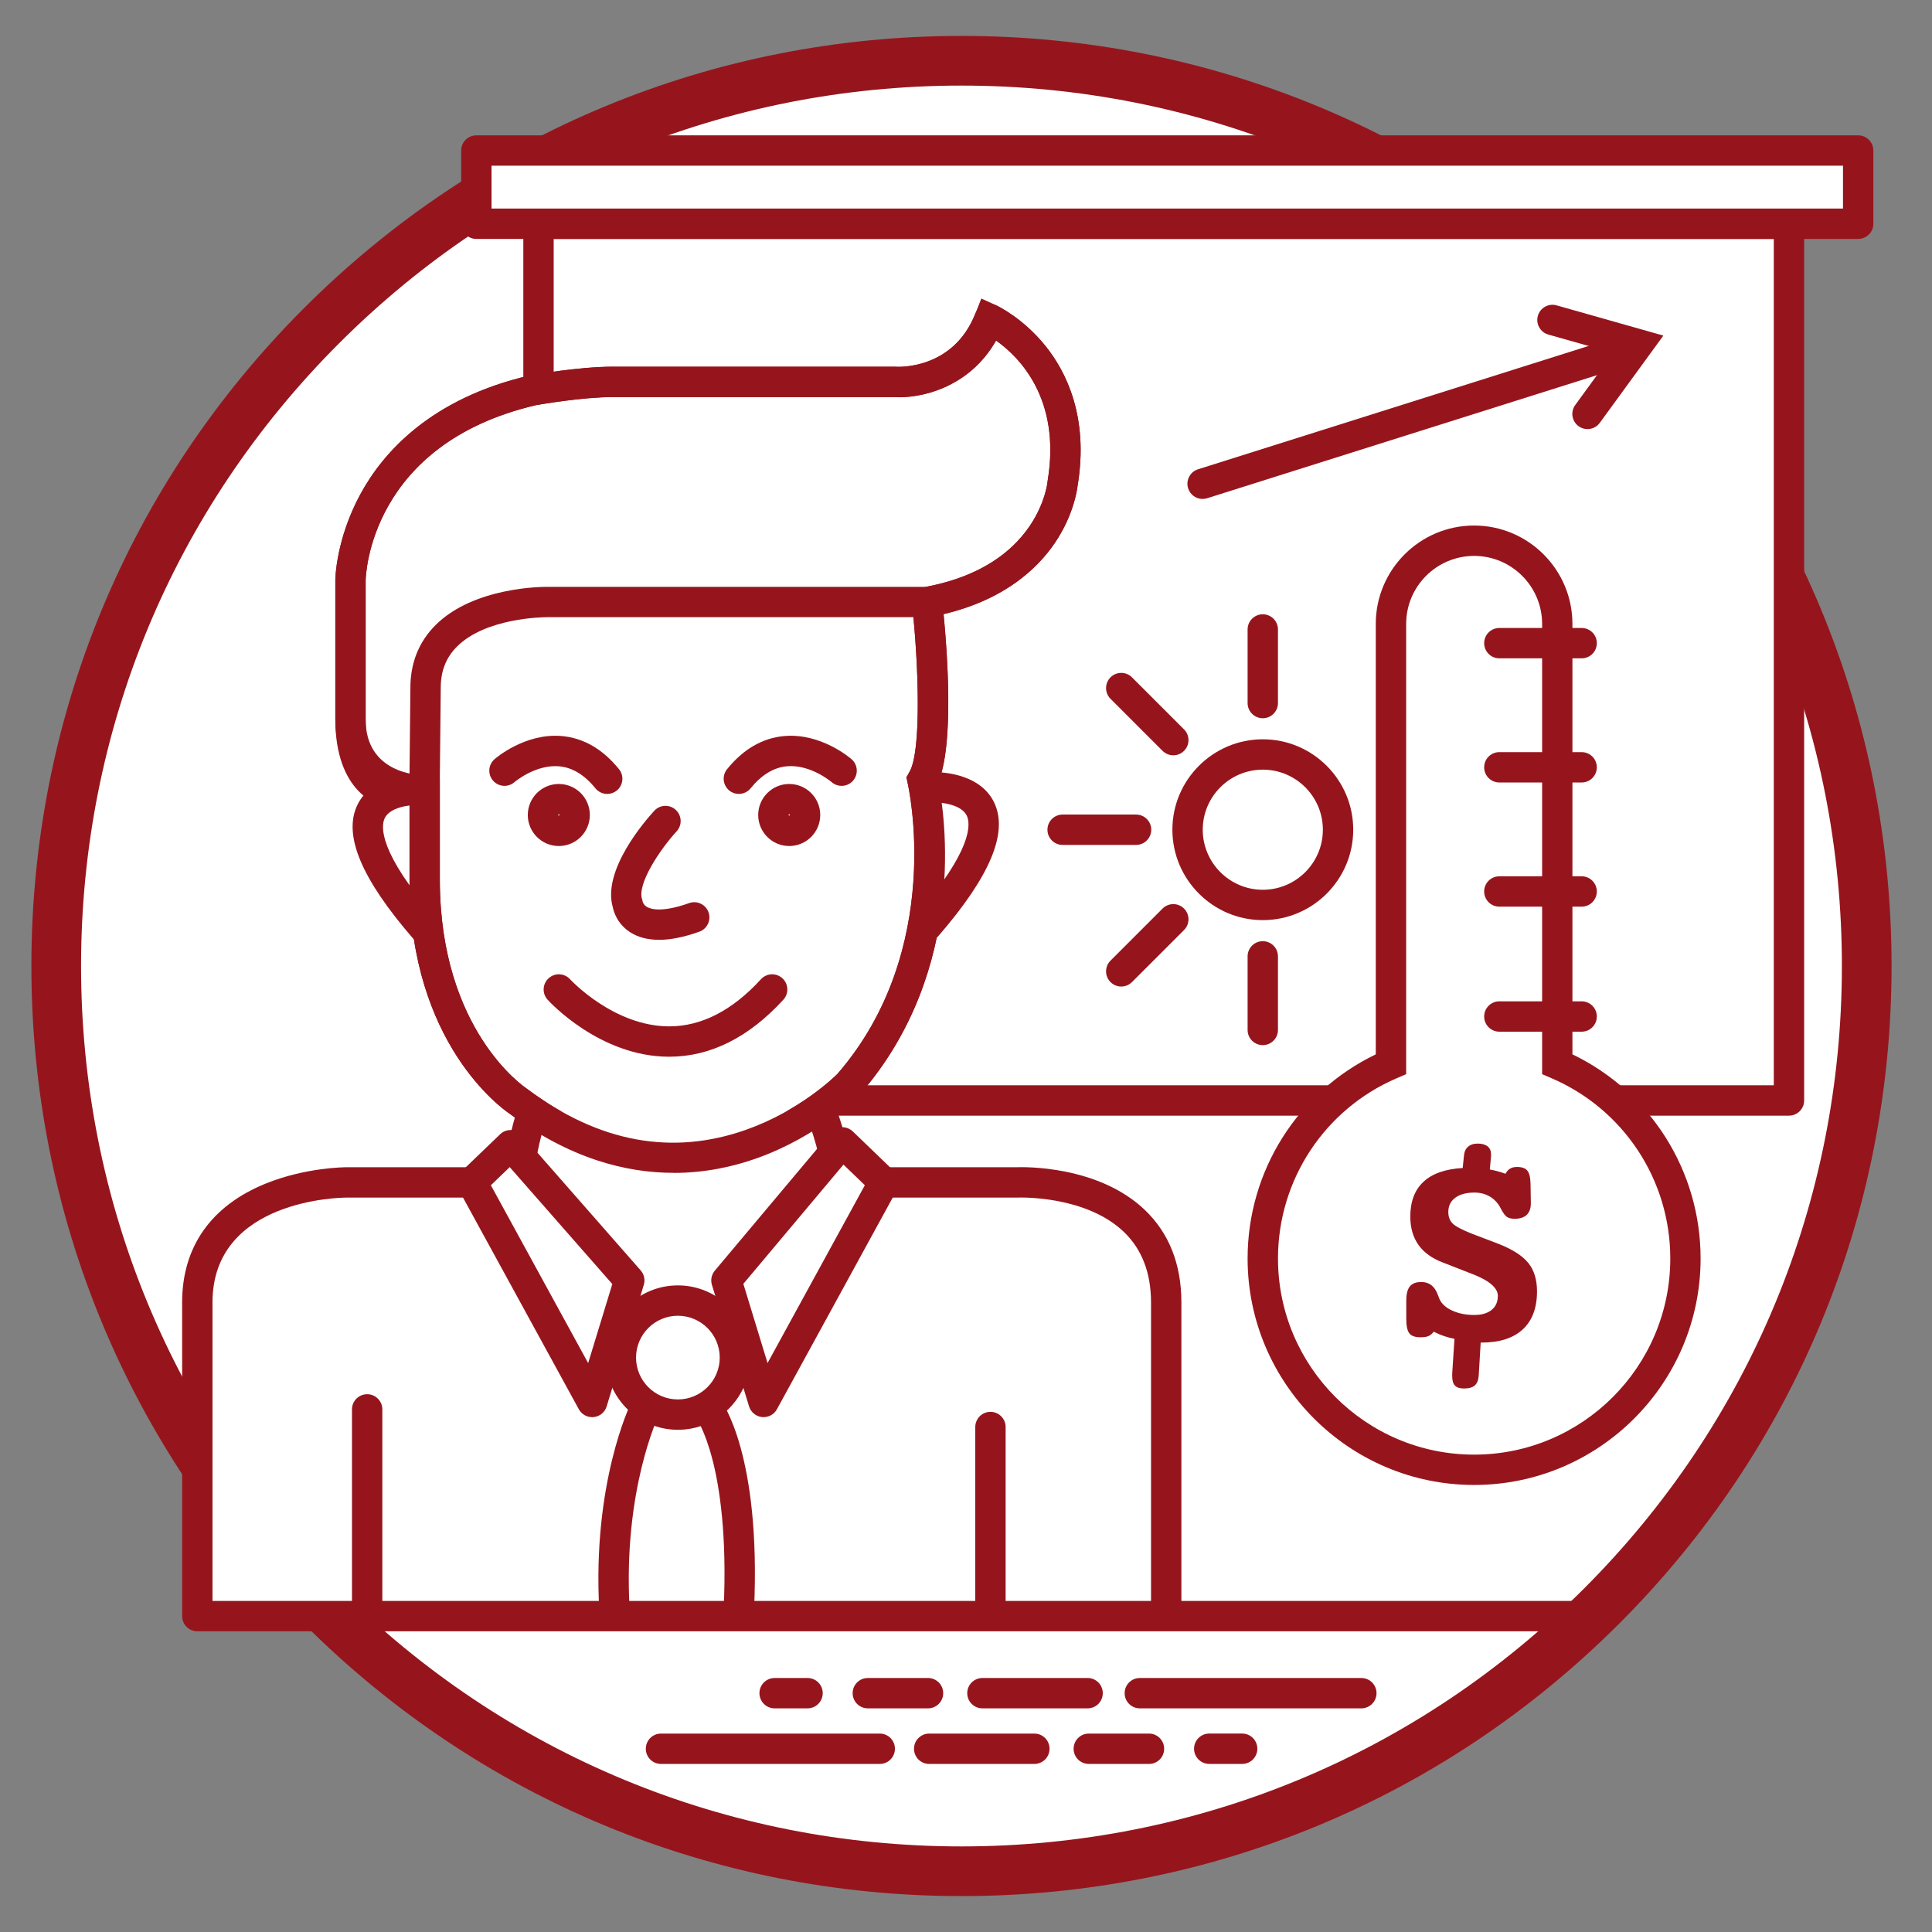 <?xml version="1.0" encoding="UTF-8"?><svg id="Layer_1" xmlns="http://www.w3.org/2000/svg" viewBox="0 0 700 700"><rect x="0" y="0" width="700" height="700" fill="#808080" stroke="none"/><defs><style>.cls-1{fill:#fff;}.cls-2{fill:#96151d;}</style></defs><circle class="cls-1" cx="348.36" cy="350" r="327.99"/><path class="cls-2" d="m348.36,686.99c-90.01,0-174.64-35.05-238.29-98.7-63.65-63.65-98.7-148.27-98.7-238.29S46.43,175.36,110.08,111.71C173.72,48.06,258.35,13.01,348.36,13.01s174.64,35.05,238.29,98.7c63.65,63.65,98.7,148.27,98.7,238.29s-35.05,174.64-98.7,238.29c-63.65,63.65-148.27,98.7-238.29,98.7Zm0-655.98c-85.21,0-165.31,33.18-225.56,93.43S29.37,264.8,29.37,350s33.18,165.31,93.43,225.56,140.35,93.43,225.56,93.43,165.31-33.18,225.56-93.43,93.43-140.35,93.43-225.56-33.18-165.31-93.43-225.56S433.57,31.01,348.36,31.01Z"/><path class="cls-2" d="m493.24,618.97h-80.26c-3.04,0-5.5-2.46-5.5-5.5s2.46-5.5,5.5-5.5h80.26c3.04,0,5.5,2.46,5.5,5.5s-2.46,5.5-5.5,5.5Z"/><path class="cls-2" d="m394.06,618.97h-38.11c-3.04,0-5.5-2.46-5.5-5.5s2.46-5.5,5.5-5.5h38.11c3.04,0,5.5,2.46,5.5,5.5s-2.46,5.5-5.5,5.5Z"/><path class="cls-2" d="m336.24,618.97h-21.81c-3.04,0-5.5-2.46-5.5-5.5s2.46-5.5,5.5-5.5h21.81c3.04,0,5.5,2.46,5.5,5.5s-2.46,5.5-5.5,5.5Z"/><path class="cls-2" d="m292.59,618.97h-11.93c-3.04,0-5.5-2.46-5.5-5.5s2.46-5.5,5.5-5.5h11.93c3.04,0,5.5,2.46,5.5,5.5s-2.46,5.5-5.5,5.5Z"/><path class="cls-2" d="m318.75,639.11h-79.26c-3.04,0-5.5-2.46-5.5-5.5s2.46-5.5,5.5-5.5h79.26c3.04,0,5.5,2.46,5.5,5.5s-2.46,5.5-5.5,5.5Z"/><path class="cls-2" d="m374.77,639.11h-38.11c-3.04,0-5.5-2.46-5.5-5.5s2.46-5.5,5.5-5.5h38.11c3.04,0,5.5,2.46,5.5,5.5s-2.46,5.5-5.5,5.5Z"/><path class="cls-2" d="m416.3,639.11h-21.81c-3.04,0-5.5-2.46-5.5-5.5s2.46-5.5,5.5-5.5h21.81c3.04,0,5.5,2.46,5.5,5.5s-2.46,5.5-5.5,5.5Z"/><path class="cls-2" d="m450.06,639.1h-11.93c-3.04,0-5.5-2.46-5.5-5.5s2.46-5.5,5.5-5.5h11.93c3.04,0,5.5,2.46,5.5,5.5s-2.46,5.5-5.5,5.5Z"/><rect class="cls-1" x="195.11" y="81.07" width="453.07" height="317.65"/><path class="cls-2" d="m648.18,404.22H195.11c-3.04,0-5.5-2.46-5.5-5.5V81.07c0-3.04,2.46-5.5,5.5-5.5h453.07c3.04,0,5.5,2.46,5.5,5.5v317.65c0,3.04-2.46,5.5-5.5,5.5Zm-447.57-11h442.07V86.57H200.61v306.65Z"/><rect class="cls-1" x="172.59" y="54.54" width="500.66" height="26.53"/><path class="cls-2" d="m673.25,86.57H172.59c-3.04,0-5.5-2.46-5.5-5.5v-26.53c0-3.04,2.46-5.5,5.5-5.5h500.66c3.04,0,5.5,2.46,5.5,5.5v26.53c0,3.04-2.46,5.5-5.5,5.5Zm-495.16-11h489.66v-15.53H178.09v15.53Z"/><path class="cls-1" d="m335.91,218.13c46.1-8.43,49.1-43.01,49.1-43.01,7.35-44.09-26.47-59.56-26.47-59.56-9.72,24.67-34.32,22.8-34.32,22.8h-102.28c-12.02,0-28.91,3.06-28.91,3.06-65.37,15.28-66.03,68.76-66.03,68.76v50.42c0,25.93,26.85,25.78,26.85,25.78"/><path class="cls-2" d="m153.85,291.88c-.98,0-14.72-.17-24.04-9.44-5.51-5.48-8.31-12.83-8.31-21.84v-50.42c0-.67.28-14.99,9.17-31.28,8.14-14.93,25.36-34.48,61.11-42.83l.27-.06c.71-.13,17.52-3.14,29.89-3.14h102.49l.21.02c.82.05,20.73,1.12,28.78-19.33l2.13-5.4,5.28,2.41c.39.18,9.73,4.53,17.99,14.8,7.56,9.41,15.71,25.81,11.64,50.51-.19,1.69-1.5,10.76-8.15,20.67-6.53,9.73-19.72,22.31-45.42,27.01l-1.98-10.82c17.6-3.22,30.48-10.73,38.26-22.32,5.57-8.29,6.35-15.68,6.35-15.75l.05-.43c4.98-29.89-10.51-45.07-18.68-50.85-9.83,17.36-27.8,21.1-36.88,20.49h-102.09c-10.83,0-26.22,2.67-27.8,2.94-60.02,14.1-61.61,61.45-61.65,63.46v50.34c0,19.65,19.16,20.28,21.35,20.29l.04,11h-.04Z"/><path class="cls-1" d="m335.91,218.13s5.8,51.91-1.69,64.4c0,0,14.98,62.26-26.76,110.31,0,0-53.71,55.55-119.58,6.24,0,0-33.74-21.95-34.03-79.73v-37.19"/><path class="cls-2" d="m244.05,424.94c-17.38,0-37.75-5.25-59.33-21.37-3.03-2.04-36.07-25.65-36.36-84.19v-37.22h11v37.19c.27,53.79,30.28,74.28,31.55,75.13l.28.2c25.62,19.18,52.18,24.13,78.95,14.73,19.43-6.82,32.12-19.14,33.29-20.31,39.16-45.24,25.58-104.7,25.44-105.29l-.52-2.18,1.15-1.93c4.51-7.51,3.26-40.17.94-60.96l10.93-1.22c.96,8.55,5.17,50.2-1.37,65.72,2.29,11.45,10.99,67.88-28.38,113.21l-.2.22c-.58.6-14.58,14.9-37.2,22.97-8.39,2.99-18.62,5.31-30.18,5.31Z"/><path class="cls-1" d="m192.99,402.7s-18.42,53.56,9.48,67.52c0,0,30.62,19.67,77.9,3.55,0,0,39.2-12.43,17.02-71.36"/><path class="cls-2" d="m243.61,485.66c-25.47,0-41.44-9.16-43.84-10.63-31.5-16.09-12.79-71.74-11.98-74.11.99-2.87,4.12-4.4,6.99-3.41,2.87.99,4.4,4.12,3.41,6.99h0c-4.67,13.64-12.57,51.16,6.74,60.82.18.09.35.18.51.29,1.16.73,29.21,17.96,73.16,2.97.04-.01.08-.02.11-.04.4-.13,10.6-3.64,16.26-15.52,5.78-12.12,4.86-28.49-2.73-48.66-1.07-2.84.37-6.01,3.21-7.08,2.84-1.07,6.02.37,7.08,3.21,8.74,23.23,9.49,42.59,2.23,57.55-7.59,15.63-21.29,20.51-22.65,20.96-14.42,4.92-27.38,6.67-38.51,6.67Z"/><path class="cls-1" d="m338.68,285.28s41.73-1.2-2.87,50.29"/><path class="cls-2" d="m335.81,341.07c-1.28,0-2.56-.44-3.6-1.34-2.3-1.99-2.55-5.46-.56-7.76,20.92-24.15,20.01-33.5,18.65-36.41-1.91-4.06-9.09-4.83-11.49-4.79-2.99.03-5.55-2.34-5.62-5.36-.07-3.03,2.3-5.54,5.33-5.63.66-.01,16.31-.33,21.71,11.05,5.15,10.85-1.48,26.66-20.26,48.34-1.09,1.26-2.62,1.9-4.16,1.9Z"/><path class="cls-1" d="m150.99,286.19s-41.73-1.2,2.87,50.29"/><path class="cls-2" d="m153.86,341.98c-1.54,0-3.07-.64-4.16-1.9-18.78-21.68-25.41-37.49-20.26-48.34,5.4-11.39,21.04-11.06,21.71-11.05,3.04.09,5.43,2.62,5.34,5.66-.09,3.03-2.63,5.39-5.64,5.34-2.41-.03-9.58.73-11.48,4.79-1.36,2.9-2.27,12.26,18.65,36.41,1.99,2.3,1.74,5.77-.56,7.76-1.04.9-2.32,1.34-3.6,1.34Z"/><path class="cls-2" d="m244.05,424.94c-17.38,0-37.75-5.25-59.33-21.37-3.03-2.04-36.07-25.65-36.36-84.19v-37.22l.33-32.57c-.08-9.2,2.98-16.97,9.1-23.09,13.98-13.98,39.15-13.86,40.22-13.87h137.4c40.67-7.66,44.01-36.78,44.13-38.02.01-.12.03-.28.05-.4,4.98-29.89-10.51-45.07-18.68-50.85-9.83,17.36-27.79,21.09-36.88,20.49h-102.09c-10.83,0-26.21,2.66-27.8,2.94-60.02,14.1-61.61,61.45-61.65,63.46v50.34c0,17.63,7.88,20.38,8.22,20.49-.11-.04-.17-.05-.17-.05l-2.64,10.68c-.67-.17-16.41-4.36-16.41-31.12v-50.42c0-.67.28-14.99,9.17-31.28,8.14-14.93,25.36-34.48,61.11-42.83.09-.02.18-.04.27-.06.71-.13,17.52-3.14,29.89-3.14h102.28c.14,0,.28,0,.42.02.82.05,20.73,1.12,28.78-19.33.55-1.4,1.66-2.52,3.06-3.08,1.4-.56,2.97-.53,4.34.1.39.18,9.73,4.53,17.99,14.8,7.56,9.41,15.71,25.81,11.64,50.51-.19,1.69-1.5,10.76-8.15,20.67-6.1,9.08-17.98,20.64-40.42,25.97,1.36,14.11,3.79,47.27-1.89,60.74,2.29,11.45,10.99,67.88-28.38,113.21-.06.07-.13.15-.2.22-.58.6-14.58,14.9-37.2,22.97-8.39,2.99-18.62,5.31-30.18,5.31Zm-46.13-201.31c-.94,0-21.88.14-32.38,10.67-4,4.02-5.92,9-5.85,15.24v.11l-.33,32.57v37.13c.27,53.79,30.28,74.28,31.55,75.13.09.06.19.13.28.19,25.75,19.27,52.44,24.18,79.34,14.59,19.34-6.9,31.75-19.01,32.9-20.17,39.28-45.38,25.59-104.7,25.45-105.29-.34-1.4-.11-2.88.63-4.12,4.16-6.94,3.41-35.38,1.44-56.07h-133.03Zm109.55,169.21h0,0Z"/><path class="cls-1" d="m241.11,297.47s-17.28,18.78-13.74,29.91c0,0,1.52,13.09,24.16,5"/><path class="cls-2" d="m238.74,340.51c-3.99,0-7.41-.87-10.22-2.62-4.82-2.99-6.16-7.49-6.5-9.22-3.88-13.45,11.83-31.43,15.05-34.92,2.06-2.23,5.54-2.38,7.77-.32,2.23,2.06,2.38,5.54.32,7.77-6.09,6.64-14.29,19.02-12.55,24.52.14.44.2.53.22.94.09.32.45,1.31,1.65,1.99,1.3.73,5.38,2.07,15.2-1.44,2.86-1.02,6.01.47,7.03,3.33s-.47,6.01-3.33,7.03c-5.51,1.97-10.4,2.96-14.64,2.96Zm-5.91-13.77h0Zm0,0h0Z"/><path class="cls-1" d="m182.78,279.25s20.38-17.89,37.23,2.92"/><path class="cls-2" d="m220.01,287.66c-1.6,0-3.19-.7-4.28-2.04-3.94-4.86-8.35-7.54-13.12-7.97-8.56-.77-16.15,5.67-16.22,5.74-2.29,1.98-5.76,1.74-7.75-.55-1.99-2.28-1.76-5.74.51-7.74.44-.39,11.03-9.55,24.32-8.42,7.9.67,14.9,4.71,20.81,12.01,1.91,2.36,1.55,5.82-.81,7.74-1.02.83-2.24,1.23-3.46,1.23Z"/><path class="cls-1" d="m304.93,279.25s-20.38-17.89-37.23,2.92"/><path class="cls-2" d="m267.7,287.66c-1.22,0-2.44-.4-3.46-1.23-2.36-1.91-2.72-5.38-.81-7.74,5.91-7.3,12.91-11.34,20.81-12.01,13.29-1.13,23.88,8.03,24.32,8.42,2.28,2,2.51,5.48.51,7.76-2,2.28-5.46,2.51-7.75.52-.15-.12-7.68-6.51-16.22-5.74-4.77.43-9.19,3.11-13.12,7.97-1.09,1.34-2.67,2.04-4.28,2.04Z"/><path class="cls-1" d="m202.47,358.51s38.43,42.44,77.29,0"/><path class="cls-2" d="m242.45,382.87s-.09,0-.13,0c-24.99-.07-43.16-19.83-43.92-20.67-2.04-2.25-1.87-5.73.39-7.77,2.25-2.04,5.72-1.87,7.76.38.27.29,15.87,17.04,35.88,17.06h.03c11.69,0,22.88-5.75,33.25-17.08,2.05-2.24,5.53-2.39,7.77-.34,2.24,2.05,2.39,5.53.34,7.77-12.55,13.7-26.46,20.65-41.37,20.65Z"/><path class="cls-1" d="m187.03,428.41h-61.47s-54.06,0-54.06,43.51v113.63h500.26"/><path class="cls-2" d="m571.75,591.05H71.49c-3.04,0-5.5-2.46-5.5-5.5v-113.63c0-20.22,10.54-35.15,30.48-43.17,14.34-5.77,28.49-5.84,29.08-5.84h61.47c3.04,0,5.5,2.46,5.5,5.5s-2.46,5.5-5.5,5.5h-61.47c-1.98,0-48.56.57-48.56,38.01v108.13h494.76c3.04,0,5.5,2.46,5.5,5.5s-2.46,5.5-5.5,5.5Z"/><path class="cls-1" d="m307,428.41h61.47s54.06-2.5,54.06,43.51c0,39.03,0,110.59,0,110.59"/><path class="cls-2" d="m422.54,588.02c-3.04,0-5.5-2.46-5.5-5.5v-110.59c0-10.74-3.32-19.35-9.86-25.6-14.02-13.39-38.21-12.43-38.45-12.42-.08,0-.17,0-.25,0h-61.47c-3.04,0-5.5-2.46-5.5-5.5s2.46-5.5,5.5-5.5h61.36c2.46-.09,29.47-.72,46.41,15.46,8.8,8.4,13.26,19.69,13.26,33.55v110.59c0,3.04-2.46,5.5-5.5,5.5Z"/><path class="cls-2" d="m133.03,588.02c-3.04,0-5.5-2.46-5.5-5.5v-71.87c0-3.04,2.46-5.5,5.5-5.5s5.5,2.46,5.5,5.5v71.87c0,3.04-2.46,5.5-5.5,5.5Z"/><path class="cls-2" d="m358.86,590.12c-3.04,0-5.5-2.46-5.5-5.5v-67.58c0-3.04,2.46-5.5,5.5-5.5s5.5,2.46,5.5,5.5v67.58c0,3.04-2.46,5.5-5.5,5.5Z"/><circle class="cls-1" cx="202.47" cy="295.28" r="5.74"/><path class="cls-2" d="m202.47,306.53c-6.2,0-11.24-5.04-11.24-11.24s5.04-11.24,11.24-11.24,11.24,5.04,11.24,11.24-5.04,11.24-11.24,11.24Zm0-11.49c-.13,0-.24.11-.24.24,0,.27.49.27.49,0,0-.13-.11-.24-.24-.24Z"/><circle class="cls-1" cx="285.95" cy="295.28" r="5.74"/><path class="cls-2" d="m285.95,306.53c-6.2,0-11.24-5.04-11.24-11.24s5.04-11.24,11.24-11.24,11.24,5.04,11.24,11.24-5.04,11.24-11.24,11.24Zm0-11.49c-.13,0-.24.11-.24.24,0,.27.49.27.49,0,0-.13-.11-.24-.24-.24Z"/><circle class="cls-1" cx="245.61" cy="491.88" r="20.66"/><path class="cls-2" d="m245.61,518.04c-14.42,0-26.16-11.73-26.16-26.16s11.73-26.16,26.16-26.16,26.16,11.74,26.16,26.16-11.74,26.16-26.16,26.16Zm0-41.32c-8.36,0-15.16,6.8-15.16,15.16s6.8,15.16,15.16,15.16,15.16-6.8,15.16-15.16-6.8-15.16-15.16-15.16Z"/><path class="cls-1" d="m256.63,510.44s13.62,17.66,11.07,72.74"/><path class="cls-2" d="m267.7,588.69c-.09,0-.17,0-.26,0-3.03-.14-5.38-2.71-5.24-5.75,1.25-27.01-1.54-44.41-4.1-54.25-2.76-10.6-5.84-14.9-5.87-14.94-1.86-2.41-1.39-5.83,1.02-7.69,2.4-1.86,5.88-1.38,7.74,1.02.61.79,14.82,19.91,12.21,76.36-.14,2.95-2.57,5.25-5.49,5.25Z"/><path class="cls-1" d="m233.7,510.44s-13.62,27.7-11.07,72.74"/><path class="cls-2" d="m222.63,588.69c-2.9,0-5.32-2.26-5.49-5.19-2.6-45.95,11.04-74.3,11.63-75.48,1.34-2.73,4.64-3.85,7.36-2.51,2.72,1.34,3.85,4.63,2.51,7.35h0c-.13.27-12.95,27.15-10.52,70.02.17,3.03-2.15,5.63-5.18,5.8-.11,0-.21,0-.32,0Z"/><polygon class="cls-1" points="228.01 463.91 214.54 507.96 171.01 428.39 185.03 414.91 228.01 463.91"/><path class="cls-2" d="m214.54,513.46c-1.99,0-3.85-1.08-4.82-2.86l-43.54-79.57c-1.19-2.18-.78-4.88,1.01-6.6l14.02-13.47c1.08-1.04,2.52-1.58,4.05-1.53,1.5.06,2.91.74,3.9,1.87l42.98,49c1.26,1.43,1.68,3.41,1.12,5.23l-13.46,44.05c-.65,2.12-2.5,3.64-4.7,3.86-.19.02-.38.03-.56.03Zm-36.69-84.02l35.25,64.43,8.75-28.63-37.17-42.37-6.83,6.57Z"/><polygon class="cls-1" points="263.19 463.91 276.66 507.96 320.19 428.39 305.17 413.91 263.19 463.91"/><path class="cls-2" d="m276.66,513.46c-.19,0-.37,0-.56-.03-2.2-.23-4.05-1.75-4.7-3.86l-13.46-44.05c-.54-1.78-.15-3.72,1.05-5.14l41.98-50c.98-1.17,2.4-1.88,3.92-1.96,1.53-.08,3.01.48,4.11,1.53l15.02,14.47c1.79,1.72,2.2,4.42,1.01,6.6l-43.53,79.57c-.97,1.78-2.83,2.86-4.82,2.86Zm-7.33-48.3l8.77,28.7,35.25-64.43-7.75-7.47-36.27,43.2Z"/><path class="cls-2" d="m435.72,180.78c-2.33,0-4.5-1.5-5.24-3.85-.91-2.9.69-5.99,3.59-6.9l149.05-47.06c2.9-.91,5.99.69,6.9,3.59.91,2.9-.69,5.99-3.59,6.9l-149.05,47.06c-.55.17-1.11.26-1.66.26Z"/><path class="cls-2" d="m575.18,155.47c-1.12,0-2.26-.34-3.23-1.05-2.46-1.79-3-5.23-1.21-7.68l13.74-18.87-23.49-6.65c-2.92-.83-4.62-3.87-3.79-6.79.83-2.92,3.87-4.62,6.79-3.79l38.68,10.95-23.04,31.62c-1.08,1.48-2.75,2.26-4.45,2.26Z"/><path class="cls-1" d="m564.22,385.55v-159.51c0-16.64-13.49-30.13-30.13-30.13h0c-16.64,0-30.13,13.49-30.13,30.13v159.51c-27.31,11.7-46.44,38.82-46.44,70.41,0,42.29,34.28,76.57,76.57,76.57s76.57-34.28,76.57-76.57c0-31.59-19.13-58.71-46.44-70.41Z"/><path class="cls-2" d="m534.1,538.03c-45.25,0-82.07-36.82-82.07-82.07,0-31.66,18.11-60.3,46.44-73.95v-155.97c0-19.64,15.98-35.63,35.62-35.63s35.63,15.98,35.63,35.63v155.97c28.33,13.65,46.44,42.28,46.44,73.95,0,45.25-36.82,82.07-82.07,82.07Zm0-336.61c-13.58,0-24.62,11.05-24.62,24.63v163.14l-3.33,1.43c-26.19,11.22-43.11,36.87-43.11,65.35,0,39.19,31.88,71.07,71.07,71.07s71.07-31.88,71.07-71.07c0-28.48-16.92-54.13-43.11-65.35l-3.33-1.43v-163.14c0-13.58-11.05-24.63-24.63-24.63Z"/><path class="cls-2" d="m457.54,333.38c-18.06,0-32.76-14.7-32.76-32.76s14.7-32.76,32.76-32.76,32.76,14.7,32.76,32.76-14.7,32.76-32.76,32.76Zm0-54.52c-12,0-21.76,9.76-21.76,21.76s9.76,21.76,21.76,21.76,21.76-9.76,21.76-21.76-9.76-21.76-21.76-21.76Z"/><path class="cls-2" d="m457.53,260.23c-3.04,0-5.5-2.46-5.5-5.5v-26.66c0-3.04,2.46-5.5,5.5-5.5s5.5,2.46,5.5,5.5v26.66c0,3.04-2.46,5.5-5.5,5.5Z"/><path class="cls-2" d="m425.11,273.66c-1.41,0-2.82-.54-3.89-1.61l-18.86-18.86c-2.15-2.15-2.15-5.63,0-7.78s5.63-2.15,7.78,0l18.86,18.86c2.15,2.15,2.15,5.63,0,7.78-1.07,1.07-2.48,1.61-3.89,1.61Z"/><path class="cls-2" d="m411.62,306.13h-26.61c-3.04,0-5.5-2.46-5.5-5.5s2.46-5.5,5.5-5.5h26.61c3.04,0,5.5,2.46,5.5,5.5s-2.46,5.5-5.5,5.5Z"/><path class="cls-2" d="m573.06,238.53h-29.82c-3.04,0-5.5-2.46-5.5-5.5s2.46-5.5,5.5-5.5h29.82c3.04,0,5.5,2.46,5.5,5.5s-2.46,5.5-5.5,5.5Z"/><path class="cls-2" d="m573.06,283.51h-29.82c-3.04,0-5.5-2.46-5.5-5.5s2.46-5.5,5.5-5.5h29.82c3.04,0,5.5,2.46,5.5,5.5s-2.46,5.5-5.5,5.5Z"/><path class="cls-2" d="m573.06,328.5h-29.82c-3.04,0-5.5-2.46-5.5-5.5s2.46-5.5,5.5-5.5h29.82c3.04,0,5.5,2.46,5.5,5.5s-2.46,5.5-5.5,5.5Z"/><path class="cls-2" d="m573.06,373.8h-29.82c-3.04,0-5.5-2.46-5.5-5.5s2.46-5.5,5.5-5.5h29.82c3.04,0,5.5,2.46,5.5,5.5s-2.46,5.5-5.5,5.5Z"/><path class="cls-2" d="m406.25,357.44c-1.41,0-2.82-.54-3.89-1.61-2.15-2.15-2.15-5.63,0-7.78l18.86-18.86c2.15-2.15,5.63-2.15,7.78,0s2.15,5.63,0,7.78l-18.86,18.86c-1.07,1.07-2.48,1.61-3.89,1.61Z"/><path class="cls-2" d="m457.53,378.67c-3.04,0-5.5-2.46-5.5-5.5v-26.66c0-3.04,2.46-5.5,5.5-5.5s5.5,2.46,5.5,5.5v26.66c0,3.04-2.46,5.5-5.5,5.5Z"/><path class="cls-2" d="m539.81,423.74c.87.15,1.77.35,2.7.6.93.25,1.92.56,2.97.93.4-.8.94-1.41,1.61-1.83.67-.42,1.52-.63,2.54-.63,1.78,0,3.04.45,3.76,1.34.73.89,1.11,2.5,1.15,4.83l.11,6.71v.33c0,1.82-.5,3.2-1.5,4.15-1,.95-2.46,1.42-4.39,1.42-1.2,0-2.14-.24-2.81-.71-.67-.47-1.41-1.49-2.21-3.06-.95-1.86-2.25-3.27-3.9-4.26-1.66-.98-3.52-1.47-5.59-1.47-2.98,0-5.31.63-6.99,1.88-1.67,1.25-2.51,2.97-2.51,5.16,0,1.67.49,3.03,1.47,4.07.98,1.04,3.24,2.26,6.77,3.68l10.15,3.87c5.02,2,8.57,4.3,10.64,6.9,2.07,2.6,3.11,6.01,3.11,10.23,0,6-1.72,10.6-5.16,13.78-3.44,3.18-8.41,4.78-14.92,4.78h-.33l-.71,11.95c-.11,1.64-.58,2.83-1.42,3.57-.84.75-2.15,1.12-3.93,1.12-1.49,0-2.57-.35-3.25-1.04-.67-.69-1.01-1.84-1.01-3.44v-.87l.82-12.66c-1.24-.22-2.47-.54-3.71-.96-1.24-.42-2.51-.96-3.82-1.61-.54.73-1.16,1.25-1.83,1.56-.67.31-1.66.46-2.97.46-1.96,0-3.31-.48-4.04-1.45-.73-.96-1.09-2.72-1.09-5.27v-6.6c0-2.36.44-4.07,1.31-5.13.87-1.05,2.26-1.58,4.15-1.58,2.84,0,4.82,1.53,5.95,4.58.29.76.51,1.33.66,1.69.8,1.71,2.35,3.08,4.64,4.12s4.93,1.56,7.91,1.56c2.69,0,4.79-.61,6.3-1.83,1.51-1.22,2.26-2.92,2.26-5.1,0-2.91-3.17-5.58-9.5-8.02l-.33-.11-10.04-3.93c-3.97-1.49-6.93-3.63-8.9-6.41-1.96-2.78-2.95-6.19-2.95-10.23,0-5.46,1.59-9.67,4.77-12.63,3.18-2.96,7.92-4.63,14.22-4.99l.44-4.37c.11-1.46.6-2.56,1.47-3.33.87-.76,2.05-1.15,3.55-1.15s2.71.34,3.55,1.01,1.25,1.63,1.25,2.86v.71l-.44,4.8Z"/></svg>